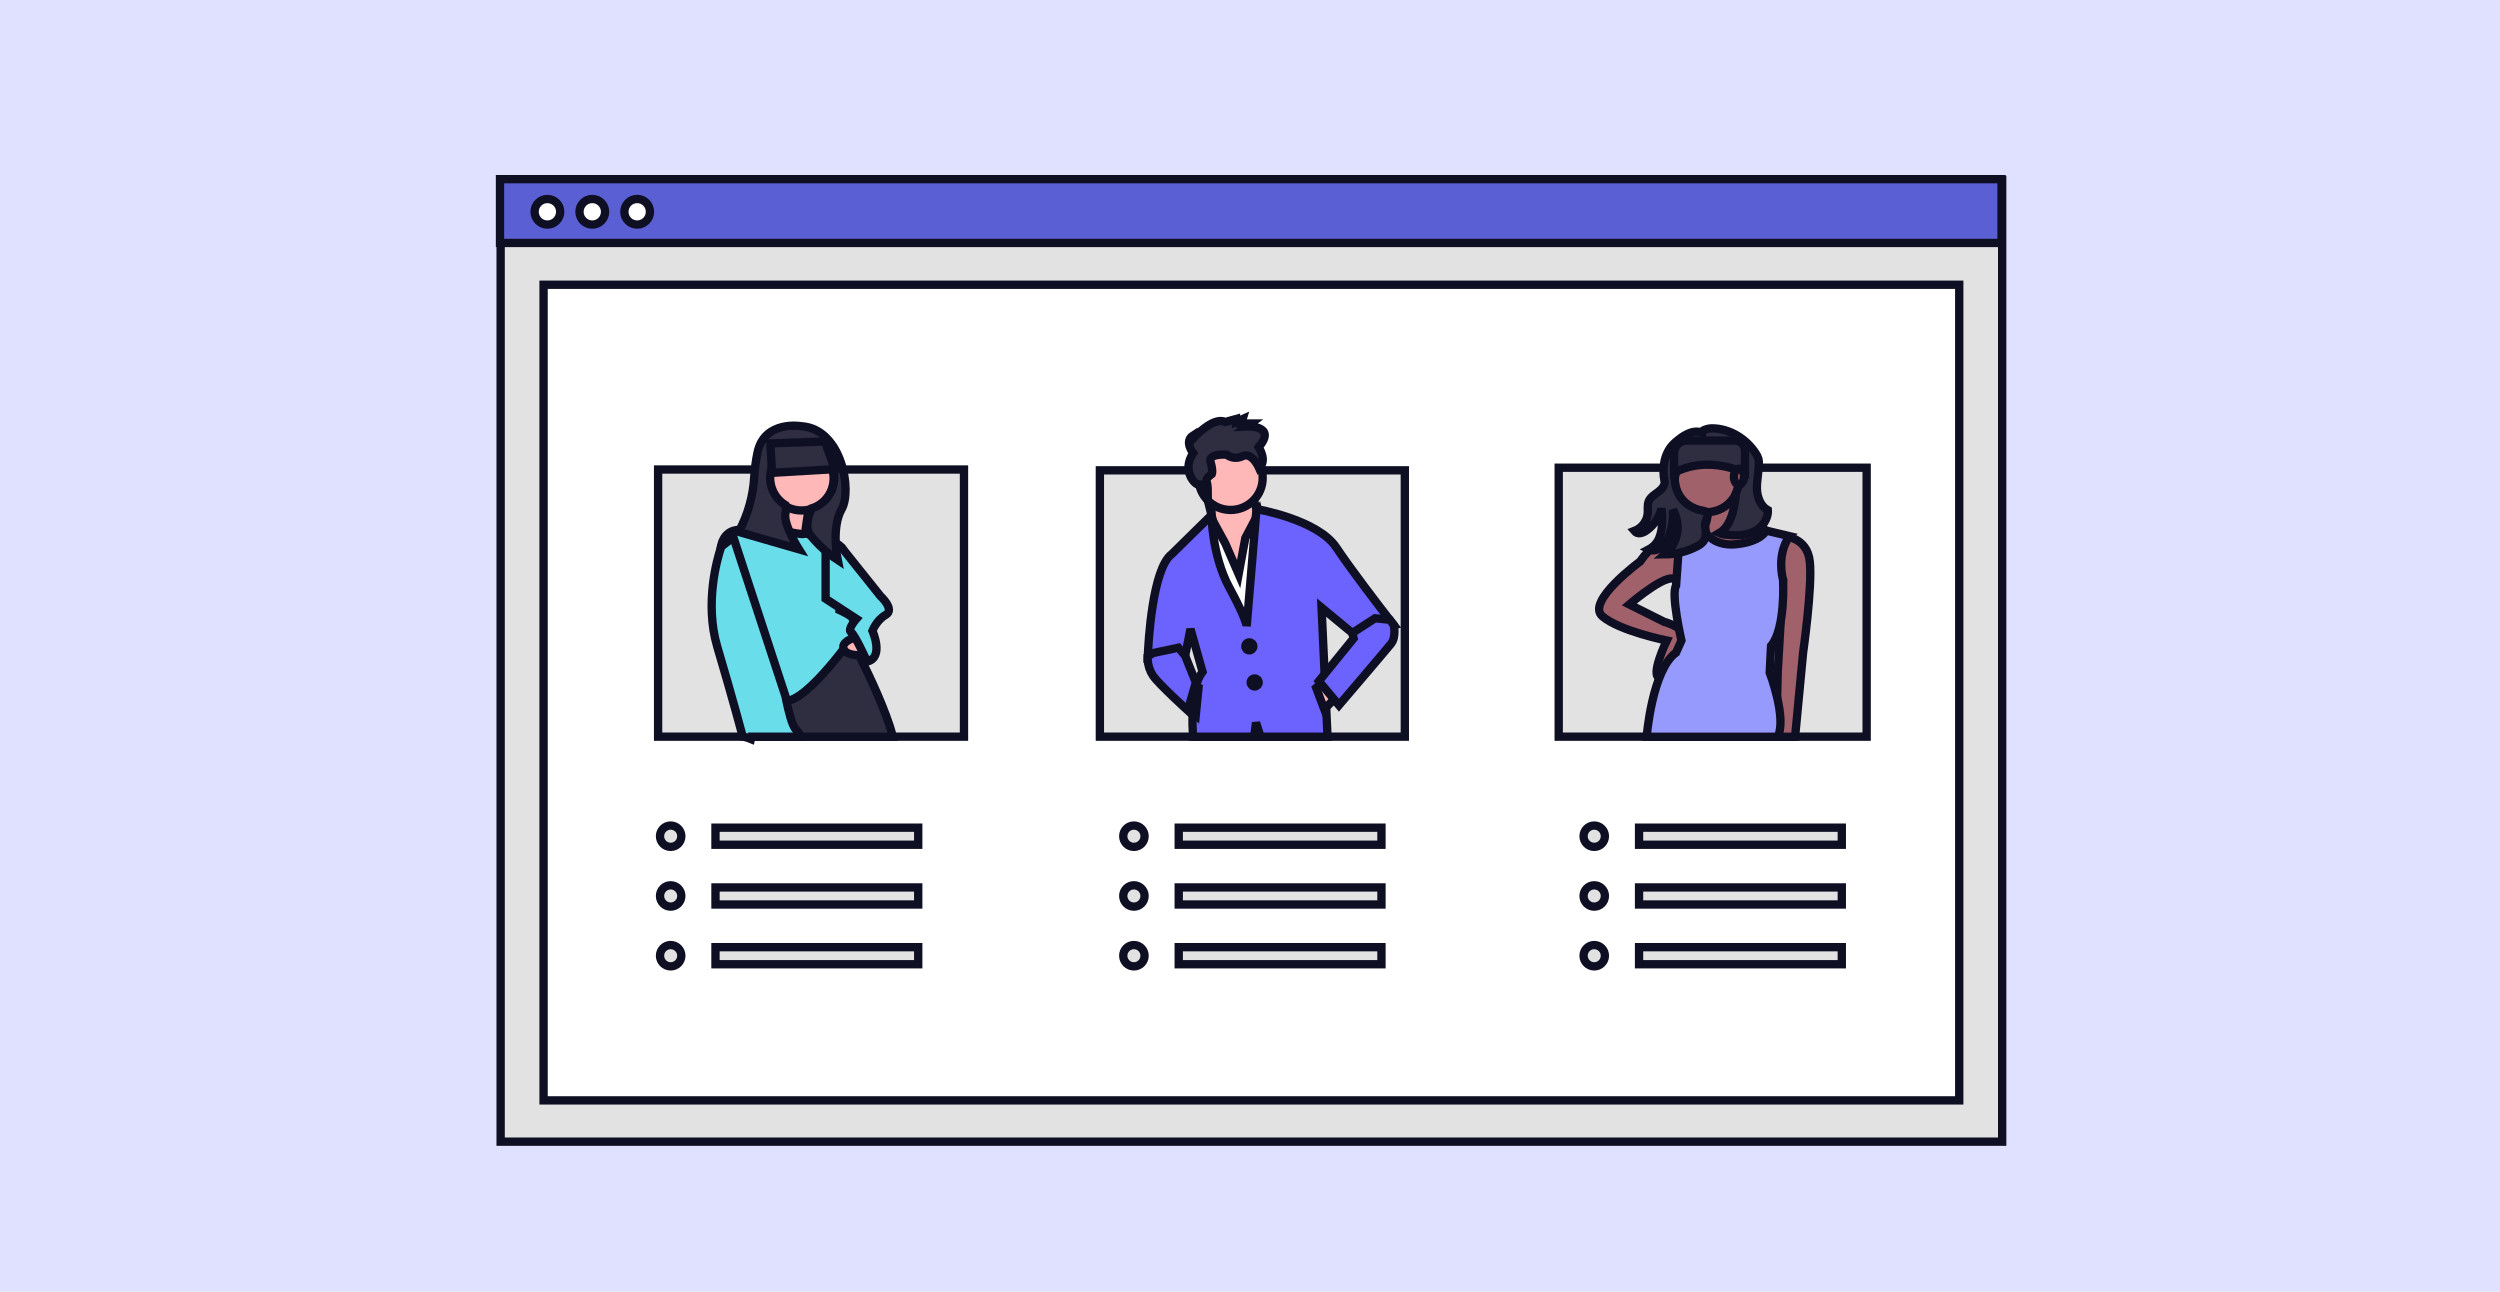 <svg width="600" height="310" viewBox="0 0 600 310" fill="none" xmlns="http://www.w3.org/2000/svg">
<rect width="600" height="310" fill="#E5E5E5"/>
<g clip-path="url(#clip0)">
<rect width="1440" height="4380" transform="translate(-740 -874)" fill="white"/>
<rect x="-740" y="-174" width="1440" height="740" fill="white"/>
<rect opacity="0.3" width="600" height="310" fill="#969AFC"/>
<path d="M480.522 43.205H120.154V274.001H480.522V43.205Z" fill="#E2E2E2" stroke="#0F0F24" stroke-width="2"/>
<path d="M470.217 68.34H130.458V264.093H470.217V68.34Z" fill="white" stroke="#0F0F24" stroke-width="2"/>
<path d="M480.368 43H120V58.31H480.368V43Z" fill="#5B5FD4" stroke="#0F0F24" stroke-width="2"/>
<path d="M131.377 53.9C133.074 53.9 134.45 52.525 134.45 50.827C134.45 49.13 133.074 47.754 131.377 47.754C129.68 47.754 128.304 49.13 128.304 50.827C128.304 52.525 129.68 53.9 131.377 53.9Z" fill="white" stroke="#0F0F24" stroke-width="2"/>
<path d="M142.147 53.9C143.845 53.9 145.221 52.525 145.221 50.827C145.221 49.13 143.845 47.754 142.147 47.754C140.45 47.754 139.074 49.13 139.074 50.827C139.074 52.525 140.45 53.9 142.147 53.9Z" fill="white" stroke="#0F0F24" stroke-width="2"/>
<path d="M152.918 53.9C154.616 53.9 155.992 52.525 155.992 50.827C155.992 49.13 154.616 47.754 152.918 47.754C151.221 47.754 149.845 49.13 149.845 50.827C149.845 52.525 151.221 53.9 152.918 53.9Z" fill="white" stroke="#0F0F24" stroke-width="2"/>
<path d="M337.158 112.878H263.97V176.8H337.158V112.878Z" fill="#E2E2E2" stroke="#0F0F24" stroke-width="2"/>
<path d="M289.249 117.576L291.495 126.562L290.532 139.721L299.198 146.461L302.086 123.995L300.482 118.539L289.249 117.576Z" fill="#FFB8B8" stroke="#0F0F24" stroke-width="2"/>
<path d="M297.272 137.795L298.877 129.13L302.086 123.032L310.11 155.447L291.816 158.015L287.002 132.019L291.107 125.01L294.063 130.414L297.272 137.795Z" fill="white" stroke="#0F0F24" stroke-width="2"/>
<path d="M317.915 176.8H287.48L287.644 174.383L294.702 169.891H304.331L317.812 175.668L317.915 176.8Z" fill="#2F2E41" stroke="#0F0F24" stroke-width="2"/>
<path d="M295.346 122.39C299.6 122.39 303.049 118.942 303.049 114.688C303.049 110.433 299.6 106.985 295.346 106.985C291.092 106.985 287.644 110.433 287.644 114.688C287.644 118.942 291.092 122.39 295.346 122.39Z" fill="#FFB8B8" stroke="#0F0F24" stroke-width="2"/>
<path d="M324.553 151.918L317.172 145.818L317.91 161.773L317.981 163.304L318.074 165.327L318.278 169.742L318.606 176.8H302.539L301.443 173.42L301.007 176.8H286.312C286.21 175.028 286.154 172.892 286.246 170.736C286.303 168.758 286.555 166.79 286.999 164.861C287.275 163.55 287.822 162.311 288.607 161.225L285.718 150.955L284.433 157.373L275.449 158.013C275.449 158.013 275.454 157.849 275.469 157.542V157.537C275.597 154.377 276.545 136.491 281.226 132.982L290.758 123.614C290.758 123.614 290.763 124.295 290.856 125.443V125.448C290.927 126.421 291.06 127.727 291.301 129.238V129.253C291.839 132.659 292.904 137.09 295.025 141.003C295.808 142.447 296.444 143.677 296.961 144.722C299.199 149.255 299.199 150.315 299.199 150.315L300.126 139.267L300.131 139.226L300.137 139.185L301.371 124.393L301.555 122.185V122.18C301.555 122.18 316.209 124.638 320.701 131.379C324.312 136.788 331.027 145.521 333.527 148.742C333.557 148.778 333.583 148.814 333.614 148.85L333.988 149.337C334.059 149.429 334.126 149.511 334.182 149.588C334.244 149.664 334.295 149.726 334.336 149.782L334.5 149.992L324.553 151.918Z" fill="#6C63FF" stroke="#0F0F24" stroke-width="2"/>
<path d="M299.84 156.089C300.372 156.089 300.803 155.658 300.803 155.126C300.803 154.595 300.372 154.164 299.84 154.164C299.308 154.164 298.877 154.595 298.877 155.126C298.877 155.658 299.308 156.089 299.84 156.089Z" fill="#2F2E41" stroke="#0F0F24" stroke-width="2"/>
<path d="M301.123 164.755C301.655 164.755 302.086 164.324 302.086 163.792C302.086 163.26 301.655 162.829 301.123 162.829C300.592 162.829 300.161 163.26 300.161 163.792C300.161 164.324 300.592 164.755 301.123 164.755Z" fill="#2F2E41" stroke="#0F0F24" stroke-width="2"/>
<path d="M320.701 167.322L317.813 170.211L315.887 165.076L317.98 163.306L320.701 167.322Z" fill="#FFB8B8" stroke="#0F0F24" stroke-width="2"/>
<path d="M284.113 168.606L287.002 171.495L287.644 165.076L285.718 164.434L284.113 168.606Z" fill="#FFB8B8" stroke="#0F0F24" stroke-width="2"/>
<path d="M286.36 108.76C286.36 108.76 284.113 105.91 286.36 104.485V105.197C286.36 105.197 291.174 99.853 294.062 101.278L296.63 100.566V101.278L298.235 100.566L297.914 101.635H300.16L299.198 102.347C299.198 102.347 306.579 101.991 302.086 107.335C302.086 107.335 304.222 110.538 302.191 112.321C302.191 112.321 300.481 108.403 298.235 109.472C297.626 109.788 296.94 109.922 296.257 109.859C295.574 109.796 294.924 109.538 294.383 109.116C294.383 109.116 289.89 108.76 290.532 110.897C291.174 113.035 290.853 113.747 290.853 113.747C290.853 113.747 289.248 114.816 289.569 115.528C289.89 116.241 289.89 118.378 289.89 118.378C289.89 118.378 288.285 115.885 287.644 116.241C287.002 116.597 283.471 113.035 286.36 108.76Z" fill="#2F2E41" stroke="#0F0F24" stroke-width="2"/>
<path d="M276.732 156.731L275.448 157.553V158.336C275.521 159.712 275.964 161.042 276.732 162.187C278.015 164.113 285.076 170.532 285.076 170.532L287.002 163.792L284.434 157.373L282.829 155.447L276.732 156.731Z" fill="#6C63FF" stroke="#0F0F24" stroke-width="2"/>
<path d="M330.008 148.387L333.53 148.744L334.502 149.991C334.502 149.991 335.144 152.88 333.86 154.485C332.576 156.089 321.343 169.248 321.343 169.248L316.529 163.471L324.873 153.201L324.552 151.917L330.008 148.387Z" fill="#6C63FF" stroke="#0F0F24" stroke-width="2"/>
<path d="M447.995 112.251H374.09V176.8H447.995V112.251Z" fill="#E2E2E2" stroke="#0F0F24" stroke-width="2"/>
<path d="M419.751 126.282L403.062 126.603L400.815 111.198H419.751V126.282Z" fill="#2F2E41" stroke="#0F0F24" stroke-width="2"/>
<path d="M427.935 128.689C427.935 128.689 433.712 128.689 434.354 134.787C434.996 140.885 432.749 156.611 432.749 156.611L430.824 176.831H426.299L426.652 161.425L427.935 139.28L424.084 135.108L427.935 128.689Z" fill="#A0616A" stroke="#0F0F24" stroke-width="2"/>
<path d="M404.186 128.689C404.186 128.689 398.73 127.405 393.595 134.787C393.595 134.787 380.436 144.415 384.608 147.946C388.781 151.476 400.014 153.723 400.014 153.723C400.014 153.723 395.841 162.388 398.409 162.709C400.976 163.03 404.828 153.402 403.865 151.797C402.902 150.192 399.372 149.229 399.372 149.229L391.027 145.057C391.027 145.057 401.734 135.86 402.318 139.817L405.47 138.317L404.186 128.689Z" fill="#A0616A" stroke="#0F0F24" stroke-width="2"/>
<path d="M416.061 117.777C416.739 120.079 417.928 122.199 419.539 123.977C421.151 125.755 423.143 127.147 425.368 128.047L417.023 135.108L407.074 128.689C407.074 128.689 410.605 126.442 409.642 121.628L416.061 117.777Z" fill="#A0616A" stroke="#0F0F24" stroke-width="2"/>
<path d="M409.642 122.912C413.896 122.912 417.344 119.463 417.344 115.209C417.344 110.955 413.896 107.507 409.642 107.507C405.388 107.507 401.939 110.955 401.939 115.209C401.939 119.463 405.388 122.912 409.642 122.912Z" fill="#A0616A" stroke="#0F0F24" stroke-width="2"/>
<path d="M402.902 128.047L408.76 126.899C408.76 126.899 410.605 131.257 416.702 130.615C422.8 129.973 423.875 127.339 423.875 127.339L429.54 128.689C429.54 128.689 426.331 132.219 427.935 139.28C427.935 139.28 428.577 150.834 425.047 155.006L424.726 161.425C424.726 161.425 428.898 172.337 426.652 176.831H395.199C395.199 176.831 396.483 160.783 402.26 156.611L403.544 153.723C403.544 153.723 400.976 142.49 402.26 140.564C402.26 140.564 403.223 128.368 402.902 128.047Z" fill="#969AFC" stroke="#0F0F24" stroke-width="2"/>
<path d="M424.286 122.447C422.538 121.487 421.724 119.332 421.666 117.338C421.608 115.344 422.091 113.37 422.129 111.376C422.149 110.968 422.114 110.559 422.026 110.16C421.881 109.665 421.655 109.198 421.357 108.776C419.083 105.292 415.131 102.841 410.968 102.803C410.366 102.795 409.769 102.905 409.21 103.126C408.779 103.298 408.639 103.277 408.556 103.806C407.57 103.48 406.5 103.514 405.537 103.902C404.582 104.29 403.692 104.82 402.896 105.474C402.424 105.826 401.977 106.212 401.562 106.63C399.361 108.909 398.855 112.422 399.492 115.525C399.699 116.534 398.705 117.508 397.882 118.128C397.06 118.747 396.11 119.316 395.706 120.264C395.317 121.175 395.531 122.217 395.452 123.205C395.365 124.139 395.018 125.029 394.45 125.776C393.883 126.523 393.119 127.096 392.243 127.432C392.422 127.645 392.655 127.807 392.918 127.9C393.181 127.992 393.464 128.012 393.737 127.957C394.307 127.837 394.841 127.583 395.293 127.216C396.996 125.954 398.215 124.146 398.745 122.094C398.987 123.193 398.893 124.327 398.884 125.452C398.905 126.708 398.674 127.955 398.204 129.12C397.726 130.29 396.85 131.254 395.731 131.842C396.811 132.371 398 131.988 398.914 131.208C399.791 130.376 400.424 129.321 400.746 128.156C401.36 126.297 401.608 124.337 401.479 122.384C402.483 124.074 402.85 126.067 402.513 128.003C402.162 129.978 401.131 131.767 399.599 133.061C402.27 133.039 404.897 132.377 407.26 131.132C407.871 130.855 408.408 130.441 408.832 129.922C409.592 128.867 409.412 127.428 409.199 126.145C409.03 125.131 410.298 123.665 409.572 122.936C409.384 122.747 409.136 122.629 408.871 122.602C406.243 122.227 403.88 120.718 402.742 118.32C402.25 117.334 401.98 116.252 401.952 115.151C401.952 113.994 402.214 112.852 402.716 111.809C403.218 110.767 403.949 109.851 404.854 109.129C405.759 108.408 406.815 107.9 407.943 107.643C409.072 107.386 410.243 107.386 411.372 107.644C412.5 107.902 413.555 108.411 414.46 109.132C415.364 109.854 416.095 110.771 416.596 111.813C417.098 112.856 417.358 113.999 417.358 115.156C417.358 116.313 417.097 117.455 416.594 118.498C416.51 120.051 416.253 121.589 415.826 123.084C415.277 124.997 414.347 126.948 412.625 127.945C413.227 128.203 413.874 128.34 414.529 128.348C416.689 128.586 418.961 128.534 420.916 127.585C422.871 126.636 424.425 124.616 424.286 122.447Z" fill="#2F2E41" stroke="#0F0F24" stroke-width="2"/>
<path d="M418.789 113.444C413.015 111.13 407.323 110.636 401.779 113.444V108.78C401.779 108.381 401.857 107.986 402.01 107.617C402.163 107.248 402.387 106.913 402.669 106.631C402.951 106.349 403.286 106.125 403.654 105.973C404.023 105.82 404.418 105.741 404.817 105.741H416.389C417.025 105.741 417.636 105.994 418.086 106.444C418.536 106.895 418.789 107.505 418.789 108.142V113.444Z" fill="#2F2E41" stroke="#0F0F24" stroke-width="2"/>
<path d="M417.344 116.333C418.009 116.333 418.548 115.471 418.548 114.407C418.548 113.344 418.009 112.481 417.344 112.481C416.679 112.481 416.141 113.344 416.141 114.407C416.141 115.471 416.679 116.333 417.344 116.333Z" fill="#A0616A" stroke="#0F0F24" stroke-width="2"/>
<path d="M231.357 112.684H157.944V176.8H231.357V112.684Z" fill="#E2E2E2" stroke="#0F0F24" stroke-width="2"/>
<path d="M199.914 128.132L184.188 127.811V105.987L199.914 107.592V128.132Z" fill="#2F2E41" stroke="#0F0F24" stroke-width="2"/>
<path d="M214.316 176.8H180.332C180.553 175.565 180.931 174.363 181.459 173.225C182.422 171.458 183.625 167.606 184.588 164.195C185.147 162.218 185.623 160.389 185.925 159.206C186.145 158.341 186.274 157.818 186.274 157.818L202.961 151.078C202.961 151.078 203.432 151.933 204.19 153.372C204.2 153.394 204.212 153.415 204.226 153.434C204.764 154.453 205.44 155.764 206.188 157.265H206.193C208.928 162.715 212.662 170.715 214.316 176.8Z" fill="#2F2E41" stroke="#0F0F24" stroke-width="2"/>
<path d="M187.397 118.825L185.151 130.058L192.854 130.7C192.854 130.7 194.137 120.75 194.458 120.43C194.779 120.109 187.397 118.825 187.397 118.825Z" fill="#FFB8B8" stroke="#0F0F24" stroke-width="2"/>
<path d="M192.372 122.516C196.626 122.516 200.075 119.067 200.075 114.813C200.075 110.559 196.626 107.11 192.372 107.11C188.118 107.11 184.669 110.559 184.669 114.813C184.669 119.067 188.118 122.516 192.372 122.516Z" fill="#FFB8B8" stroke="#0F0F24" stroke-width="2"/>
<path d="M185.151 126.848C185.151 126.848 192.533 128.453 192.854 128.132C193.175 127.811 201.84 129.416 202.482 132.304C203.124 135.193 201.519 146.426 201.519 146.426C201.519 146.426 205.049 148.031 204.729 148.673C204.408 149.314 206.654 149.956 206.012 150.919C205.37 151.882 193.816 168.571 188.36 168.25C182.904 167.929 172.955 131.663 172.955 131.663C172.955 131.663 173.276 127.169 177.448 127.169C181.621 127.169 185.151 126.848 185.151 126.848Z" fill="#69DDEA" stroke="#0F0F24" stroke-width="2"/>
<path d="M206.172 152.684C206.172 152.684 201.674 153.702 202.479 155.761C203.284 157.819 208.098 157.177 208.098 157.177L206.172 152.684Z" fill="#FFB8B8" stroke="#0F0F24" stroke-width="2"/>
<path d="M192.133 176.8H180.332C180.296 176.985 180.255 177.174 180.214 177.364C179.646 177.129 179.061 176.941 178.463 176.8C178.329 176.77 178.253 176.754 178.253 176.754C178.253 176.754 175.681 167.125 172.152 155.252C169.023 144.716 172.204 133.924 172.962 131.625V131.62C173.059 131.333 173.115 131.179 173.115 131.179L176.004 128.936L185.925 159.206L188.522 167.125C188.522 167.125 188.604 167.565 188.742 168.247C189.162 170.275 190.125 174.429 191.088 175.151C191.568 175.606 191.927 176.172 192.133 176.8Z" fill="#69DDEA" stroke="#0F0F24" stroke-width="2"/>
<path d="M198.149 131.181L202.154 131.597L211.308 143.056C211.308 143.056 214.838 146.265 212.591 147.549C210.345 148.833 209.382 151.401 209.382 151.401C209.382 151.401 212.27 157.819 208.098 158.782C208.098 158.782 205.21 152.363 204.247 151.722C203.284 151.08 205.531 148.512 205.531 148.512L198.149 143.698L198.149 131.181Z" fill="#69DDEA" stroke="#0F0F24" stroke-width="2"/>
<path d="M192.372 102.296C192.372 102.296 183.386 100.691 181.781 108.715C181.396 110.578 181.142 112.465 181.02 114.364C180.768 119.013 179.493 123.55 177.288 127.651L191.73 131.823C191.73 131.823 187.879 125.725 188.521 123.157C188.64 122.513 188.631 121.852 188.494 121.212C186.997 120.289 185.861 118.881 185.274 117.223C184.688 115.565 184.687 113.756 185.271 112.097C185.856 110.439 186.99 109.03 188.486 108.105C189.982 107.181 191.75 106.796 193.495 107.015C195.24 107.235 196.857 108.045 198.078 109.311C199.299 110.577 200.049 112.223 200.205 113.975C200.36 115.727 199.912 117.479 198.933 118.941C197.954 120.402 196.505 121.484 194.826 122.008C193.752 124.345 193.168 126.872 194.619 128.613C196.452 130.854 198.617 132.802 201.037 134.39C201.037 134.39 199.433 126.688 202 122.195C204.568 117.701 202 102.938 192.372 102.296Z" fill="#2F2E41" stroke="#0F0F24" stroke-width="2"/>
<path d="M200.353 112.589L185.295 113.472L184.88 106.417L197.986 105.946L200.353 112.589Z" fill="#2F2E41" stroke="#0F0F24" stroke-width="2"/>
<path d="M160.96 203.25C162.374 203.25 163.521 202.104 163.521 200.689C163.521 199.275 162.374 198.128 160.96 198.128C159.546 198.128 158.399 199.275 158.399 200.689C158.399 202.104 159.546 203.25 160.96 203.25Z" fill="#E2E2E2" stroke="#0F0F24" stroke-width="2"/>
<path d="M160.96 217.592C162.374 217.592 163.521 216.445 163.521 215.031C163.521 213.616 162.374 212.47 160.96 212.47C159.546 212.47 158.399 213.616 158.399 215.031C158.399 216.445 159.546 217.592 160.96 217.592Z" fill="#E2E2E2" stroke="#0F0F24" stroke-width="2"/>
<path d="M160.96 231.933C162.374 231.933 163.521 230.786 163.521 229.372C163.521 227.958 162.374 226.811 160.96 226.811C159.546 226.811 158.399 227.958 158.399 229.372C158.399 230.786 159.546 231.933 160.96 231.933Z" fill="#E2E2E2" stroke="#0F0F24" stroke-width="2"/>
<path d="M220.375 198.64H171.716V202.738H220.375V198.64Z" fill="#E2E2E2" stroke="#0F0F24" stroke-width="2"/>
<path d="M220.375 212.982H171.716V217.079H220.375V212.982Z" fill="#E2E2E2" stroke="#0F0F24" stroke-width="2"/>
<path d="M220.375 227.323H171.716V231.421H220.375V227.323Z" fill="#E2E2E2" stroke="#0F0F24" stroke-width="2"/>
<path d="M272.137 203.25C273.552 203.25 274.698 202.104 274.698 200.689C274.698 199.275 273.552 198.128 272.137 198.128C270.723 198.128 269.576 199.275 269.576 200.689C269.576 202.104 270.723 203.25 272.137 203.25Z" fill="#E2E2E2" stroke="#0F0F24" stroke-width="2"/>
<path d="M272.137 217.592C273.552 217.592 274.698 216.445 274.698 215.031C274.698 213.616 273.552 212.47 272.137 212.47C270.723 212.47 269.576 213.616 269.576 215.031C269.576 216.445 270.723 217.592 272.137 217.592Z" fill="#E2E2E2" stroke="#0F0F24" stroke-width="2"/>
<path d="M272.137 231.933C273.552 231.933 274.698 230.786 274.698 229.372C274.698 227.958 273.552 226.811 272.137 226.811C270.723 226.811 269.576 227.958 269.576 229.372C269.576 230.786 270.723 231.933 272.137 231.933Z" fill="#E2E2E2" stroke="#0F0F24" stroke-width="2"/>
<path d="M331.552 198.64H282.893V202.738H331.552V198.64Z" fill="#E2E2E2" stroke="#0F0F24" stroke-width="2"/>
<path d="M331.552 212.982H282.893V217.079H331.552V212.982Z" fill="#E2E2E2" stroke="#0F0F24" stroke-width="2"/>
<path d="M331.552 227.323H282.893V231.421H331.552V227.323Z" fill="#E2E2E2" stroke="#0F0F24" stroke-width="2"/>
<path d="M382.616 203.25C384.03 203.25 385.177 202.104 385.177 200.689C385.177 199.275 384.03 198.128 382.616 198.128C381.201 198.128 380.055 199.275 380.055 200.689C380.055 202.104 381.201 203.25 382.616 203.25Z" fill="#E2E2E2" stroke="#0F0F24" stroke-width="2"/>
<path d="M382.616 217.592C384.03 217.592 385.177 216.445 385.177 215.031C385.177 213.616 384.03 212.47 382.616 212.47C381.201 212.47 380.055 213.616 380.055 215.031C380.055 216.445 381.201 217.592 382.616 217.592Z" fill="#E2E2E2" stroke="#0F0F24" stroke-width="2"/>
<path d="M382.616 231.933C384.03 231.933 385.177 230.786 385.177 229.372C385.177 227.958 384.03 226.811 382.616 226.811C381.201 226.811 380.055 227.958 380.055 229.372C380.055 230.786 381.201 231.933 382.616 231.933Z" fill="#E2E2E2" stroke="#0F0F24" stroke-width="2"/>
<path d="M442.031 198.64H393.372V202.738H442.031V198.64Z" fill="#E2E2E2" stroke="#0F0F24" stroke-width="2"/>
<path d="M442.031 212.982H393.372V217.079H442.031V212.982Z" fill="#E2E2E2" stroke="#0F0F24" stroke-width="2"/>
<path d="M442.031 227.323H393.372V231.421H442.031V227.323Z" fill="#E2E2E2" stroke="#0F0F24" stroke-width="2"/>
</g>
<defs>
<clipPath id="clip0">
<rect width="1440" height="4380" fill="white" transform="translate(-740 -874)"/>
</clipPath>
</defs>
</svg>
